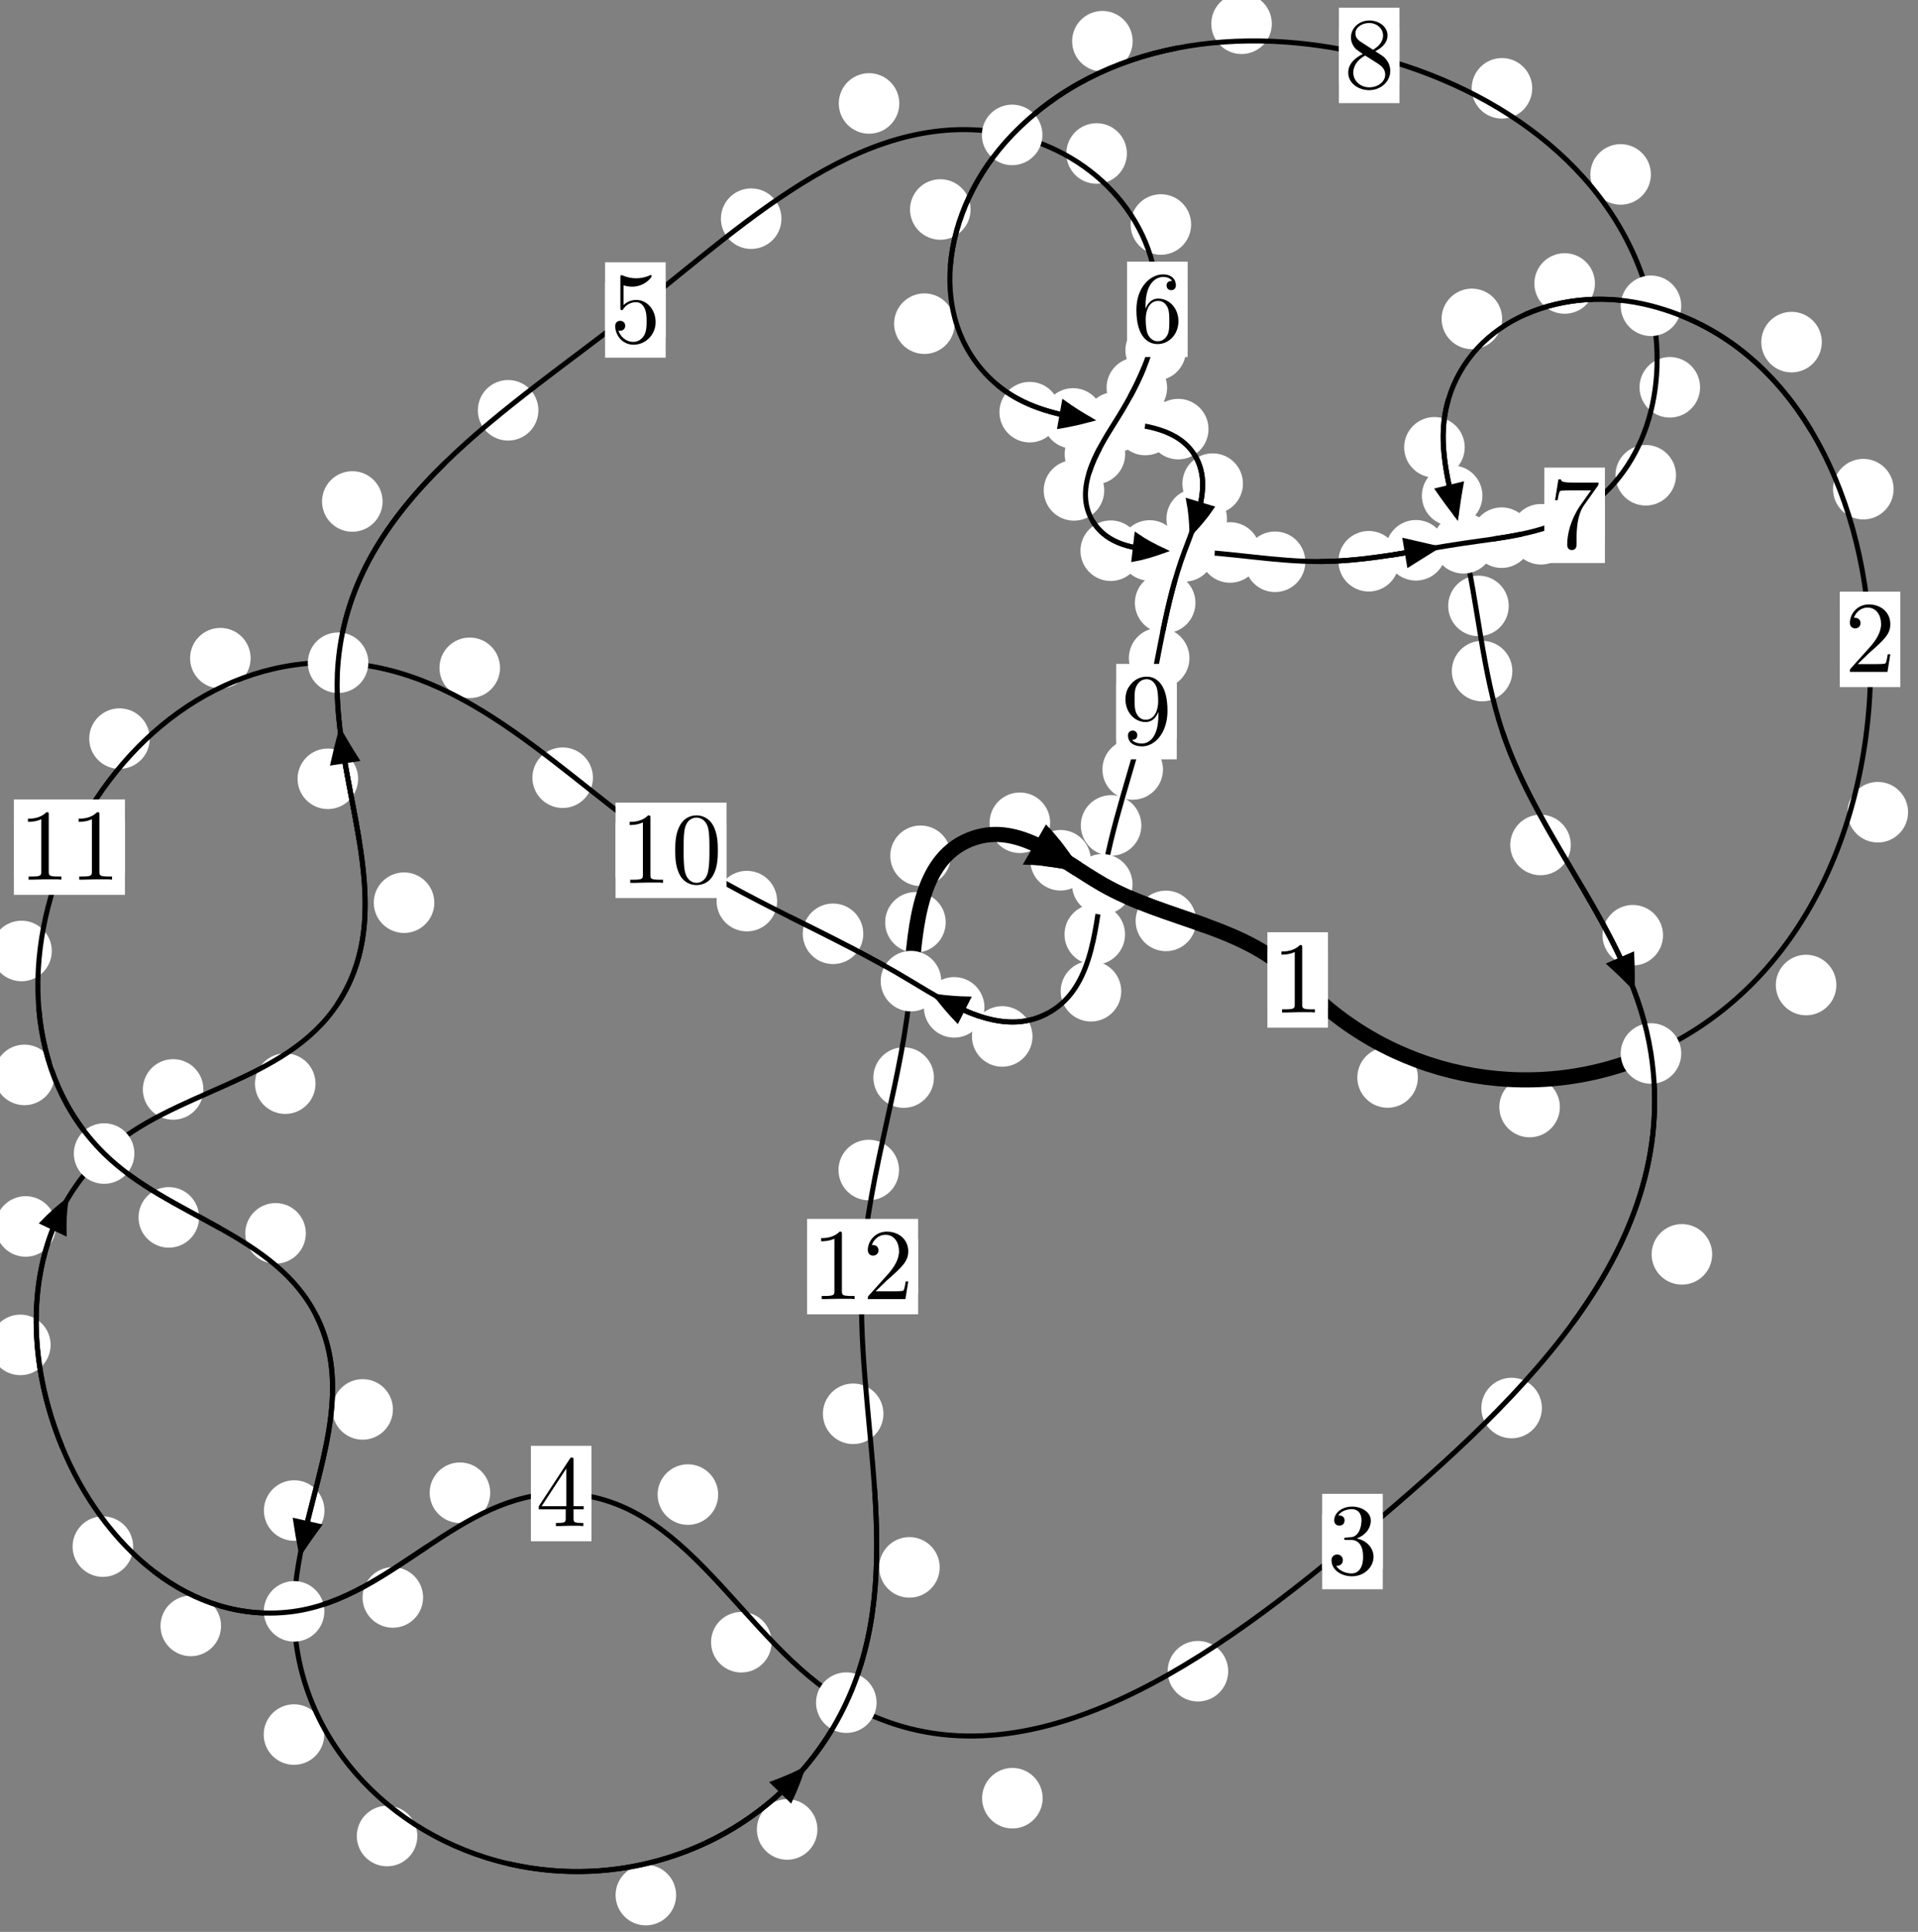 <?xml version="1.0"?>
<!-- Created by MetaPost 1.999 on 2021.07.05:2353 -->
<svg version="1.1" xmlns="http://www.w3.org/2000/svg" xmlns:xlink="http://www.w3.org/1999/xlink" width="189.364" height="190.715" viewBox="0 0 189.364 190.715">
<rect x="0" y="0" width="189.364" height="190.715" fill="#808080" stroke="none"/>
<!-- Original BoundingBox: -163.980530 -86.072601 25.383850 104.642731 -->
  <defs>
    <g transform="scale(0.01,0.01)" id="GLYPHcmr10_48">
      <path style="fill-rule: evenodd;" d="M460 -320C460 -400,455 -480,420 -554C374 -650,292 -666,250 -666C190 -666,117 -640,76 -547C44 -478,39 -400,39 -320C39 -245,43 -155,84 -79C127 2,200 22,249 22C303 22,379 1,423 -94C455 -163,460 -241,460 -320M249 -0C210 -0,151 -25,133 -121C122 -181,122 -273,122 -332C122 -396,122 -462,130 -516C149 -635,224 -644,249 -644C282 -644,348 -626,367 -527C377 -471,377 -395,377 -332C377 -257,377 -189,366 -125C351 -30,294 -0,249 -0"></path>
    </g>
    <g transform="scale(0.01,0.01)" id="GLYPHcmr10_49">
      <path style="fill-rule: evenodd;" d="M294 -640C294 -664,294 -666,271 -666C209 -602,121 -602,89 -602L89 -571C109 -571,168 -571,220 -597L220 -79C220 -43,217 -31,127 -31L95 -31L95 -0L257 -0L130 -3L217 -3L257 -3L297 -3L384 -3L419 -0L419 -31L387 -31C297 -31,294 -42,294 -79"></path>
    </g>
    <g transform="scale(0.01,0.01)" id="GLYPHcmr10_50">
      <path style="fill-rule: evenodd;" d="M127 -77L233 -180C389 -318,449 -372,449 -472C449 -586,359 -666,237 -666C124 -666,50 -574,50 -485C50 -429,100 -429,103 -429C120 -429,155 -441,155 -482C155 -508,137 -534,102 -534C94 -534,92 -534,89 -533C112 -598,166 -635,224 -635C315 -635,358 -554,358 -472C358 -392,308 -313,253 -251L61 -37C50 -26,50 -24,50 -0L421 -0L449 -174L424 -174C419 -144,412 -100,402 -85C395 -77,329 -77,307 -77"></path>
    </g>
    <g transform="scale(0.01,0.01)" id="GLYPHcmr10_51">
      <path style="fill-rule: evenodd;" d="M290 -352C372 -379,430 -449,430 -528C430 -610,342 -666,246 -666C145 -666,69 -606,69 -530C69 -497,91 -478,120 -478C151 -478,171 -500,171 -529C171 -579,124 -579,109 -579C140 -628,206 -641,242 -641C283 -641,338 -619,338 -529C338 -517,336 -459,310 -415C280 -367,246 -364,221 -363C213 -362,189 -360,182 -360C174 -359,167 -358,167 -348C167 -337,174 -337,191 -337L235 -337C317 -337,354 -269,354 -171C354 -35,285 -6,241 -6C198 -6,123 -23,88 -82C123 -77,154 -99,154 -137C154 -173,127 -193,98 -193C74 -193,42 -179,42 -135C42 -44,135 22,244 22C366 22,457 -69,457 -171C457 -253,394 -331,290 -352"></path>
    </g>
    <g transform="scale(0.01,0.01)" id="GLYPHcmr10_52">
      <path style="fill-rule: evenodd;" d="M294 -165L294 -78C294 -42,292 -31,218 -31L197 -31L197 -0L332 -0L238 -3L290 -3L332 -3L374 -3L427 -3L468 -0L468 -31L447 -31C373 -31,371 -42,371 -78L371 -165L471 -165L471 -196L371 -196L371 -651C371 -671,371 -677,355 -677C346 -677,343 -677,335 -665L28 -196L28 -165M300 -196L56 -196L300 -569"></path>
    </g>
    <g transform="scale(0.01,0.01)" id="GLYPHcmr10_53">
      <path style="fill-rule: evenodd;" d="M449 -201C449 -320,367 -420,259 -420C211 -420,168 -404,132 -369L132 -564C152 -558,185 -551,217 -551C340 -551,410 -642,410 -655C410 -661,407 -666,400 -666C399 -666,397 -666,392 -663C372 -654,323 -634,256 -634C216 -634,170 -641,123 -662C115 -665,113 -665,111 -665C101 -665,101 -657,101 -641L101 -345C101 -327,101 -319,115 -319C122 -319,124 -322,128 -328C139 -344,176 -398,257 -398C309 -398,334 -352,342 -334C358 -297,360 -258,360 -208C360 -173,360 -113,336 -71C312 -32,275 -6,229 -6C156 -6,99 -59,82 -118C85 -117,88 -116,99 -116C132 -116,149 -141,149 -165C149 -189,132 -214,99 -214C85 -214,50 -207,50 -161C50 -75,119 22,231 22C347 22,449 -74,449 -201"></path>
    </g>
    <g transform="scale(0.01,0.01)" id="GLYPHcmr10_54">
      <path style="fill-rule: evenodd;" d="M132 -328L132 -352C132 -605,256 -641,307 -641C331 -641,373 -635,395 -601C380 -601,340 -601,340 -556C340 -525,364 -510,386 -510C402 -510,432 -519,432 -558C432 -618,388 -666,305 -666C177 -666,42 -537,42 -316C42 -49,158 22,251 22C362 22,457 -72,457 -204C457 -331,368 -427,257 -427C189 -427,152 -376,132 -328M251 -6C188 -6,158 -66,152 -81C134 -128,134 -208,134 -226C134 -304,166 -404,256 -404C272 -404,318 -404,349 -342C367 -305,367 -254,367 -205C367 -157,367 -107,350 -71C320 -11,274 -6,251 -6"></path>
    </g>
    <g transform="scale(0.01,0.01)" id="GLYPHcmr10_55">
      <path style="fill-rule: evenodd;" d="M476 -609C485 -621,485 -623,485 -644L242 -644C120 -644,118 -657,114 -676L89 -676L56 -470L81 -470C84 -486,93 -549,106 -561C113 -567,191 -567,204 -567L411 -567C400 -551,321 -442,299 -409C209 -274,176 -135,176 -33C176 -23,176 22,222 22C268 22,268 -23,268 -33L268 -84C268 -139,271 -194,279 -248C283 -271,297 -357,341 -419"></path>
    </g>
    <g transform="scale(0.01,0.01)" id="GLYPHcmr10_56">
      <path style="fill-rule: evenodd;" d="M163 -457C117 -487,113 -521,113 -538C113 -599,178 -641,249 -641C322 -641,386 -589,386 -517C386 -460,347 -412,287 -377M309 -362C381 -399,430 -451,430 -517C430 -609,341 -666,250 -666C150 -666,69 -592,69 -499C69 -481,71 -436,113 -389C124 -377,161 -352,186 -335C128 -306,42 -250,42 -151C42 -45,144 22,249 22C362 22,457 -61,457 -168C457 -204,446 -249,408 -291C389 -312,373 -322,309 -362M209 -320L332 -242C360 -223,407 -193,407 -132C407 -58,332 -6,250 -6C164 -6,92 -68,92 -151C92 -209,124 -273,209 -320"></path>
    </g>
    <g transform="scale(0.01,0.01)" id="GLYPHcmr10_57">
      <path style="fill-rule: evenodd;" d="M367 -318L367 -286C367 -52,263 -6,205 -6C188 -6,134 -8,107 -42C151 -42,159 -71,159 -88C159 -119,135 -134,113 -134C97 -134,67 -125,67 -86C67 -19,121 22,206 22C335 22,457 -114,457 -329C457 -598,342 -666,253 -666C198 -666,149 -648,106 -603C65 -558,42 -516,42 -441C42 -316,130 -218,242 -218C303 -218,344 -260,367 -318M243 -241C227 -241,181 -241,150 -304C132 -341,132 -391,132 -440C132 -494,132 -541,153 -578C180 -628,218 -641,253 -641C299 -641,332 -607,349 -562C361 -530,365 -467,365 -421C365 -338,331 -241,243 -241"></path>
    </g>
  </defs>
  <path d="M139.986 106.37C139.986 105.577,139.672 104.817,139.111 104.257C138.551 103.696,137.79 103.381,136.998 103.381C136.205 103.381,135.445 103.696,134.884 104.257C134.324 104.817,134.009 105.577,134.009 106.37C134.009 107.163,134.324 107.923,134.884 108.483C135.445 109.044,136.205 109.359,136.998 109.359C137.79 109.359,138.551 109.044,139.111 108.483C139.672 107.923,139.986 107.163,139.986 106.37Z" style="fill: rgb(100%,100%,100%);stroke: none;"></path>
  <path d="M131.107 96.741C131.107 95.949,130.792 95.189,130.232 94.628C129.671 94.068,128.911 93.753,128.118 93.753C127.326 93.753,126.566 94.068,126.005 94.628C125.445 95.189,125.13 95.949,125.13 96.741C125.13 97.534,125.445 98.294,126.005 98.855C126.566 99.415,127.326 99.73,128.118 99.73C128.911 99.73,129.671 99.415,130.232 98.855C130.792 98.294,131.107 97.534,131.107 96.741Z" style="fill: rgb(100%,100%,100%);stroke: none;"></path>
  <path d="M181.303 97.243C181.303 96.45,180.988 95.69,180.428 95.13C179.867 94.569,179.107 94.254,178.315 94.254C177.522 94.254,176.762 94.569,176.201 95.13C175.641 95.69,175.326 96.45,175.326 97.243C175.326 98.036,175.641 98.796,176.201 99.356C176.762 99.917,177.522 100.232,178.315 100.232C179.107 100.232,179.867 99.917,180.428 99.356C180.988 98.796,181.303 98.036,181.303 97.243Z" style="fill: rgb(100%,100%,100%);stroke: none;"></path>
  <path d="M154.006 109.287C154.006 108.495,153.691 107.734,153.13 107.174C152.57 106.613,151.809 106.299,151.017 106.299C150.224 106.299,149.464 106.613,148.903 107.174C148.343 107.734,148.028 108.495,148.028 109.287C148.028 110.08,148.343 110.84,148.903 111.401C149.464 111.961,150.224 112.276,151.017 112.276C151.809 112.276,152.57 111.961,153.13 111.401C153.691 110.84,154.006 110.08,154.006 109.287Z" style="fill: rgb(100%,100%,100%);stroke: none;"></path>
  <path d="M186.955 48.29C186.955 47.498,186.64 46.737,186.079 46.177C185.519 45.617,184.759 45.302,183.966 45.302C183.173 45.302,182.413 45.617,181.853 46.177C181.292 46.737,180.977 47.498,180.977 48.29C180.977 49.083,181.292 49.843,181.853 50.404C182.413 50.964,183.173 51.279,183.966 51.279C184.759 51.279,185.519 50.964,186.079 50.404C186.64 49.843,186.955 49.083,186.955 48.29Z" style="fill: rgb(100%,100%,100%);stroke: none;"></path>
  <path d="M188.384 80.182C188.384 79.389,188.069 78.629,187.508 78.069C186.948 77.508,186.188 77.193,185.395 77.193C184.602 77.193,183.842 77.508,183.282 78.069C182.721 78.629,182.406 79.389,182.406 80.182C182.406 80.975,182.721 81.735,183.282 82.295C183.842 82.856,184.602 83.171,185.395 83.171C186.188 83.171,186.948 82.856,187.508 82.295C188.069 81.735,188.384 80.975,188.384 80.182Z" style="fill: rgb(100%,100%,100%);stroke: none;"></path>
  <path d="M157.467 27.985C157.467 27.193,157.152 26.432,156.591 25.872C156.031 25.311,155.271 24.997,154.478 24.997C153.685 24.997,152.925 25.311,152.365 25.872C151.804 26.432,151.489 27.193,151.489 27.985C151.489 28.778,151.804 29.538,152.365 30.099C152.925 30.659,153.685 30.974,154.478 30.974C155.271 30.974,156.031 30.659,156.591 30.099C157.152 29.538,157.467 28.778,157.467 27.985Z" style="fill: rgb(100%,100%,100%);stroke: none;"></path>
  <path d="M179.868 33.774C179.868 32.981,179.554 32.221,178.993 31.661C178.433 31.1,177.672 30.785,176.88 30.785C176.087 30.785,175.327 31.1,174.766 31.661C174.206 32.221,173.891 32.981,173.891 33.774C173.891 34.567,174.206 35.327,174.766 35.887C175.327 36.448,176.087 36.763,176.88 36.763C177.672 36.763,178.433 36.448,178.993 35.887C179.554 35.327,179.868 34.567,179.868 33.774Z" style="fill: rgb(100%,100%,100%);stroke: none;"></path>
  <path d="M144.611 44.159C144.611 43.366,144.296 42.606,143.735 42.046C143.175 41.485,142.415 41.17,141.622 41.17C140.829 41.17,140.069 41.485,139.509 42.046C138.948 42.606,138.633 43.366,138.633 44.159C138.633 44.952,138.948 45.712,139.509 46.272C140.069 46.833,140.829 47.148,141.622 47.148C142.415 47.148,143.175 46.833,143.735 46.272C144.296 45.712,144.611 44.952,144.611 44.159Z" style="fill: rgb(100%,100%,100%);stroke: none;"></path>
  <path d="M148.306 31.48C148.306 30.688,147.991 29.928,147.431 29.367C146.87 28.807,146.11 28.492,145.318 28.492C144.525 28.492,143.765 28.807,143.204 29.367C142.644 29.928,142.329 30.688,142.329 31.48C142.329 32.273,142.644 33.033,143.204 33.594C143.765 34.154,144.525 34.469,145.318 34.469C146.11 34.469,146.87 34.154,147.431 33.594C147.991 33.033,148.306 32.273,148.306 31.48Z" style="fill: rgb(100%,100%,100%);stroke: none;"></path>
  <path d="M148.958 59.816C148.958 59.024,148.643 58.264,148.082 57.703C147.522 57.143,146.762 56.828,145.969 56.828C145.176 56.828,144.416 57.143,143.856 57.703C143.295 58.264,142.98 59.024,142.98 59.816C142.98 60.609,143.295 61.369,143.856 61.93C144.416 62.49,145.176 62.805,145.969 62.805C146.762 62.805,147.522 62.49,148.082 61.93C148.643 61.369,148.958 60.609,148.958 59.816Z" style="fill: rgb(100%,100%,100%);stroke: none;"></path>
  <path d="M146.36 48.938C146.36 48.146,146.045 47.386,145.484 46.825C144.924 46.265,144.164 45.95,143.371 45.95C142.578 45.95,141.818 46.265,141.258 46.825C140.697 47.386,140.382 48.146,140.382 48.938C140.382 49.731,140.697 50.491,141.258 51.052C141.818 51.612,142.578 51.927,143.371 51.927C144.164 51.927,144.924 51.612,145.484 51.052C146.045 50.491,146.36 49.731,146.36 48.938Z" style="fill: rgb(100%,100%,100%);stroke: none;"></path>
  <path d="M155.084 83.414C155.084 82.621,154.77 81.861,154.209 81.301C153.649 80.74,152.888 80.425,152.096 80.425C151.303 80.425,150.543 80.74,149.982 81.301C149.422 81.861,149.107 82.621,149.107 83.414C149.107 84.207,149.422 84.967,149.982 85.527C150.543 86.088,151.303 86.403,152.096 86.403C152.888 86.403,153.649 86.088,154.209 85.527C154.77 84.967,155.084 84.207,155.084 83.414Z" style="fill: rgb(100%,100%,100%);stroke: none;"></path>
  <path d="M149.315 66.25C149.315 65.458,149 64.698,148.439 64.137C147.879 63.577,147.118 63.262,146.326 63.262C145.533 63.262,144.773 63.577,144.212 64.137C143.652 64.698,143.337 65.458,143.337 66.25C143.337 67.043,143.652 67.803,144.212 68.364C144.773 68.924,145.533 69.239,146.326 69.239C147.118 69.239,147.879 68.924,148.439 68.364C149 67.803,149.315 67.043,149.315 66.25Z" style="fill: rgb(100%,100%,100%);stroke: none;"></path>
  <path d="M169.043 123.83C169.043 123.038,168.728 122.277,168.168 121.717C167.607 121.156,166.847 120.842,166.054 120.842C165.262 120.842,164.501 121.156,163.941 121.717C163.38 122.277,163.065 123.038,163.065 123.83C163.065 124.623,163.38 125.383,163.941 125.944C164.501 126.504,165.262 126.819,166.054 126.819C166.847 126.819,167.607 126.504,168.168 125.944C168.728 125.383,169.043 124.623,169.043 123.83Z" style="fill: rgb(100%,100%,100%);stroke: none;"></path>
  <path d="M164.191 92.327C164.191 91.535,163.876 90.774,163.315 90.214C162.755 89.654,161.995 89.339,161.202 89.339C160.409 89.339,159.649 89.654,159.089 90.214C158.528 90.774,158.213 91.535,158.213 92.327C158.213 93.12,158.528 93.88,159.089 94.441C159.649 95.001,160.409 95.316,161.202 95.316C161.995 95.316,162.755 95.001,163.315 94.441C163.876 93.88,164.191 93.12,164.191 92.327Z" style="fill: rgb(100%,100%,100%);stroke: none;"></path>
  <path d="M121.26 164.984C121.26 164.192,120.945 163.432,120.385 162.871C119.824 162.311,119.064 161.996,118.271 161.996C117.479 161.996,116.718 162.311,116.158 162.871C115.598 163.432,115.283 164.192,115.283 164.984C115.283 165.777,115.598 166.537,116.158 167.098C116.718 167.658,117.479 167.973,118.271 167.973C119.064 167.973,119.824 167.658,120.385 167.098C120.945 166.537,121.26 165.777,121.26 164.984Z" style="fill: rgb(100%,100%,100%);stroke: none;"></path>
  <path d="M152.23 139.001C152.23 138.208,151.915 137.448,151.355 136.887C150.794 136.327,150.034 136.012,149.242 136.012C148.449 136.012,147.689 136.327,147.128 136.887C146.568 137.448,146.253 138.208,146.253 139.001C146.253 139.793,146.568 140.554,147.128 141.114C147.689 141.675,148.449 141.989,149.242 141.989C150.034 141.989,150.794 141.675,151.355 141.114C151.915 140.554,152.23 139.793,152.23 139.001Z" style="fill: rgb(100%,100%,100%);stroke: none;"></path>
  <path d="M76.18 162.121C76.18 161.328,75.865 160.568,75.304 160.007C74.744 159.447,73.984 159.132,73.191 159.132C72.398 159.132,71.638 159.447,71.078 160.007C70.517 160.568,70.202 161.328,70.202 162.121C70.202 162.913,70.517 163.674,71.078 164.234C71.638 164.795,72.398 165.11,73.191 165.11C73.984 165.11,74.744 164.795,75.304 164.234C75.865 163.674,76.18 162.913,76.18 162.121Z" style="fill: rgb(100%,100%,100%);stroke: none;"></path>
  <path d="M102.941 177.519C102.941 176.726,102.626 175.966,102.065 175.405C101.505 174.845,100.745 174.53,99.952 174.53C99.159 174.53,98.399 174.845,97.839 175.405C97.278 175.966,96.963 176.726,96.963 177.519C96.963 178.311,97.278 179.072,97.839 179.632C98.399 180.193,99.159 180.508,99.952 180.508C100.745 180.508,101.505 180.193,102.065 179.632C102.626 179.072,102.941 178.311,102.941 177.519Z" style="fill: rgb(100%,100%,100%);stroke: none;"></path>
  <path d="M48.399 147.363C48.399 146.57,48.084 145.81,47.523 145.249C46.963 144.689,46.203 144.374,45.41 144.374C44.617 144.374,43.857 144.689,43.297 145.249C42.736 145.81,42.421 146.57,42.421 147.363C42.421 148.155,42.736 148.916,43.297 149.476C43.857 150.036,44.617 150.351,45.41 150.351C46.203 150.351,46.963 150.036,47.523 149.476C48.084 148.916,48.399 148.155,48.399 147.363Z" style="fill: rgb(100%,100%,100%);stroke: none;"></path>
  <path d="M70.904 147.546C70.904 146.753,70.589 145.993,70.029 145.433C69.469 144.872,68.708 144.557,67.916 144.557C67.123 144.557,66.363 144.872,65.802 145.433C65.242 145.993,64.927 146.753,64.927 147.546C64.927 148.339,65.242 149.099,65.802 149.659C66.363 150.22,67.123 150.535,67.916 150.535C68.708 150.535,69.469 150.22,70.029 149.659C70.589 149.099,70.904 148.339,70.904 147.546Z" style="fill: rgb(100%,100%,100%);stroke: none;"></path>
  <path d="M21.823 160.512C21.823 159.719,21.508 158.959,20.948 158.399C20.388 157.838,19.627 157.523,18.835 157.523C18.042 157.523,17.282 157.838,16.721 158.399C16.161 158.959,15.846 159.719,15.846 160.512C15.846 161.305,16.161 162.065,16.721 162.625C17.282 163.186,18.042 163.501,18.835 163.501C19.627 163.501,20.388 163.186,20.948 162.625C21.508 162.065,21.823 161.305,21.823 160.512Z" style="fill: rgb(100%,100%,100%);stroke: none;"></path>
  <path d="M41.772 157.702C41.772 156.909,41.457 156.149,40.897 155.588C40.336 155.028,39.576 154.713,38.783 154.713C37.991 154.713,37.23 155.028,36.67 155.588C36.11 156.149,35.795 156.909,35.795 157.702C35.795 158.494,36.11 159.255,36.67 159.815C37.23 160.375,37.991 160.69,38.783 160.69C39.576 160.69,40.336 160.375,40.897 159.815C41.457 159.255,41.772 158.494,41.772 157.702Z" style="fill: rgb(100%,100%,100%);stroke: none;"></path>
  <path d="M4.997 132.769C4.997 131.976,4.682 131.216,4.122 130.656C3.561 130.095,2.801 129.78,2.008 129.78C1.216 129.78,0.455 130.095,-0.105 130.656C-0.666 131.216,-0.981 131.976,-0.981 132.769C-0.981 133.562,-0.666 134.322,-0.105 134.882C0.455 135.443,1.216 135.758,2.008 135.758C2.801 135.758,3.561 135.443,4.122 134.882C4.682 134.322,4.997 133.562,4.997 132.769Z" style="fill: rgb(100%,100%,100%);stroke: none;"></path>
  <path d="M13.146 152.682C13.146 151.889,12.831 151.129,12.27 150.569C11.71 150.008,10.95 149.693,10.157 149.693C9.364 149.693,8.604 150.008,8.044 150.569C7.483 151.129,7.168 151.889,7.168 152.682C7.168 153.475,7.483 154.235,8.044 154.795C8.604 155.356,9.364 155.671,10.157 155.671C10.95 155.671,11.71 155.356,12.27 154.795C12.831 154.235,13.146 153.475,13.146 152.682Z" style="fill: rgb(100%,100%,100%);stroke: none;"></path>
  <path d="M20.082 107.55C20.082 106.757,19.767 105.997,19.206 105.437C18.646 104.876,17.886 104.561,17.093 104.561C16.3 104.561,15.54 104.876,14.98 105.437C14.419 105.997,14.104 106.757,14.104 107.55C14.104 108.343,14.419 109.103,14.98 109.663C15.54 110.224,16.3 110.539,17.093 110.539C17.886 110.539,18.646 110.224,19.206 109.663C19.767 109.103,20.082 108.343,20.082 107.55Z" style="fill: rgb(100%,100%,100%);stroke: none;"></path>
  <path d="M5.519 121.076C5.519 120.283,5.204 119.523,4.643 118.962C4.083 118.402,3.323 118.087,2.53 118.087C1.737 118.087,0.977 118.402,0.417 118.962C-0.144 119.523,-0.459 120.283,-0.459 121.076C-0.459 121.868,-0.144 122.628,0.417 123.189C0.977 123.749,1.737 124.064,2.53 124.064C3.323 124.064,4.083 123.749,4.643 123.189C5.204 122.628,5.519 121.868,5.519 121.076Z" style="fill: rgb(100%,100%,100%);stroke: none;"></path>
  <path d="M42.88 89.114C42.88 88.321,42.565 87.561,42.005 87.001C41.444 86.44,40.684 86.125,39.891 86.125C39.099 86.125,38.339 86.44,37.778 87.001C37.218 87.561,36.903 88.321,36.903 89.114C36.903 89.907,37.218 90.667,37.778 91.227C38.339 91.788,39.099 92.103,39.891 92.103C40.684 92.103,41.444 91.788,42.005 91.227C42.565 90.667,42.88 89.907,42.88 89.114Z" style="fill: rgb(100%,100%,100%);stroke: none;"></path>
  <path d="M31.151 106.98C31.151 106.187,30.836 105.427,30.276 104.866C29.715 104.306,28.955 103.991,28.163 103.991C27.37 103.991,26.61 104.306,26.049 104.866C25.489 105.427,25.174 106.187,25.174 106.98C25.174 107.772,25.489 108.532,26.049 109.093C26.61 109.653,27.37 109.968,28.163 109.968C28.955 109.968,29.715 109.653,30.276 109.093C30.836 108.532,31.151 107.772,31.151 106.98Z" style="fill: rgb(100%,100%,100%);stroke: none;"></path>
  <path d="M37.772 49.507C37.772 48.714,37.458 47.954,36.897 47.393C36.337 46.833,35.576 46.518,34.784 46.518C33.991 46.518,33.231 46.833,32.67 47.393C32.11 47.954,31.795 48.714,31.795 49.507C31.795 50.299,32.11 51.059,32.67 51.62C33.231 52.18,33.991 52.495,34.784 52.495C35.576 52.495,36.337 52.18,36.897 51.62C37.458 51.059,37.772 50.299,37.772 49.507Z" style="fill: rgb(100%,100%,100%);stroke: none;"></path>
  <path d="M35.356 76.884C35.356 76.091,35.041 75.331,34.48 74.77C33.92 74.21,33.16 73.895,32.367 73.895C31.574 73.895,30.814 74.21,30.254 74.77C29.693 75.331,29.378 76.091,29.378 76.884C29.378 77.676,29.693 78.436,30.254 78.997C30.814 79.557,31.574 79.872,32.367 79.872C33.16 79.872,33.92 79.557,34.48 78.997C35.041 78.436,35.356 77.676,35.356 76.884Z" style="fill: rgb(100%,100%,100%);stroke: none;"></path>
  <path d="M77.153 21.587C77.153 20.795,76.838 20.035,76.277 19.474C75.717 18.914,74.957 18.599,74.164 18.599C73.371 18.599,72.611 18.914,72.051 19.474C71.49 20.035,71.175 20.795,71.175 21.587C71.175 22.38,71.49 23.14,72.051 23.701C72.611 24.261,73.371 24.576,74.164 24.576C74.957 24.576,75.717 24.261,76.277 23.701C76.838 23.14,77.153 22.38,77.153 21.587Z" style="fill: rgb(100%,100%,100%);stroke: none;"></path>
  <path d="M53.155 40.505C53.155 39.713,52.84 38.953,52.28 38.392C51.719 37.832,50.959 37.517,50.166 37.517C49.374 37.517,48.614 37.832,48.053 38.392C47.493 38.953,47.178 39.713,47.178 40.505C47.178 41.298,47.493 42.058,48.053 42.619C48.614 43.179,49.374 43.494,50.166 43.494C50.959 43.494,51.719 43.179,52.28 42.619C52.84 42.058,53.155 41.298,53.155 40.505Z" style="fill: rgb(100%,100%,100%);stroke: none;"></path>
  <path d="M111.256 15.152C111.256 14.359,110.941 13.599,110.38 13.038C109.82 12.478,109.06 12.163,108.267 12.163C107.474 12.163,106.714 12.478,106.154 13.038C105.593 13.599,105.278 14.359,105.278 15.152C105.278 15.944,105.593 16.705,106.154 17.265C106.714 17.826,107.474 18.14,108.267 18.14C109.06 18.14,109.82 17.826,110.38 17.265C110.941 16.705,111.256 15.944,111.256 15.152Z" style="fill: rgb(100%,100%,100%);stroke: none;"></path>
  <path d="M88.789 10.212C88.789 9.419,88.474 8.659,87.914 8.099C87.353 7.538,86.593 7.223,85.801 7.223C85.008 7.223,84.248 7.538,83.687 8.099C83.127 8.659,82.812 9.419,82.812 10.212C82.812 11.005,83.127 11.765,83.687 12.325C84.248 12.886,85.008 13.201,85.801 13.201C86.593 13.201,87.353 12.886,87.914 12.325C88.474 11.765,88.789 11.005,88.789 10.212Z" style="fill: rgb(100%,100%,100%);stroke: none;"></path>
  <path d="M117.089 34.577C117.089 33.784,116.774 33.024,116.214 32.464C115.654 31.903,114.893 31.588,114.101 31.588C113.308 31.588,112.548 31.903,111.987 32.464C111.427 33.024,111.112 33.784,111.112 34.577C111.112 35.37,111.427 36.13,111.987 36.69C112.548 37.251,113.308 37.566,114.101 37.566C114.893 37.566,115.654 37.251,116.214 36.69C116.774 36.13,117.089 35.37,117.089 34.577Z" style="fill: rgb(100%,100%,100%);stroke: none;"></path>
  <path d="M117.601 22.162C117.601 21.37,117.286 20.61,116.725 20.049C116.165 19.489,115.405 19.174,114.612 19.174C113.819 19.174,113.059 19.489,112.499 20.049C111.938 20.61,111.623 21.37,111.623 22.162C111.623 22.955,111.938 23.715,112.499 24.276C113.059 24.836,113.819 25.151,114.612 25.151C115.405 25.151,116.165 24.836,116.725 24.276C117.286 23.715,117.601 22.955,117.601 22.162Z" style="fill: rgb(100%,100%,100%);stroke: none;"></path>
  <path d="M111.088 44.824C111.088 44.031,110.773 43.271,110.213 42.711C109.652 42.15,108.892 41.835,108.1 41.835C107.307 41.835,106.547 42.15,105.986 42.711C105.426 43.271,105.111 44.031,105.111 44.824C105.111 45.617,105.426 46.377,105.986 46.937C106.547 47.498,107.307 47.813,108.1 47.813C108.892 47.813,109.652 47.498,110.213 46.937C110.773 46.377,111.088 45.617,111.088 44.824Z" style="fill: rgb(100%,100%,100%);stroke: none;"></path>
  <path d="M115.23 38.272C115.23 37.479,114.915 36.719,114.355 36.158C113.795 35.598,113.034 35.283,112.242 35.283C111.449 35.283,110.689 35.598,110.128 36.158C109.568 36.719,109.253 37.479,109.253 38.272C109.253 39.064,109.568 39.825,110.128 40.385C110.689 40.945,111.449 41.26,112.242 41.26C113.034 41.26,113.795 40.945,114.355 40.385C114.915 39.825,115.23 39.064,115.23 38.272Z" style="fill: rgb(100%,100%,100%);stroke: none;"></path>
  <path d="M112.649 54.366C112.649 53.573,112.334 52.813,111.774 52.253C111.213 51.692,110.453 51.377,109.661 51.377C108.868 51.377,108.108 51.692,107.547 52.253C106.987 52.813,106.672 53.573,106.672 54.366C106.672 55.159,106.987 55.919,107.547 56.479C108.108 57.04,108.868 57.355,109.661 57.355C110.453 57.355,111.213 57.04,111.774 56.479C112.334 55.919,112.649 55.159,112.649 54.366Z" style="fill: rgb(100%,100%,100%);stroke: none;"></path>
  <path d="M109.022 48.411C109.022 47.619,108.707 46.858,108.147 46.298C107.586 45.737,106.826 45.423,106.033 45.423C105.241 45.423,104.48 45.737,103.92 46.298C103.36 46.858,103.045 47.619,103.045 48.411C103.045 49.204,103.36 49.964,103.92 50.525C104.48 51.085,105.241 51.4,106.033 51.4C106.826 51.4,107.586 51.085,108.147 50.525C108.707 49.964,109.022 49.204,109.022 48.411Z" style="fill: rgb(100%,100%,100%);stroke: none;"></path>
  <path d="M124.429 54.539C124.429 53.747,124.115 52.986,123.554 52.426C122.994 51.866,122.233 51.551,121.441 51.551C120.648 51.551,119.888 51.866,119.327 52.426C118.767 52.986,118.452 53.747,118.452 54.539C118.452 55.332,118.767 56.092,119.327 56.653C119.888 57.213,120.648 57.528,121.441 57.528C122.233 57.528,122.994 57.213,123.554 56.653C124.115 56.092,124.429 55.332,124.429 54.539Z" style="fill: rgb(100%,100%,100%);stroke: none;"></path>
  <path d="M116.493 54.343C116.493 53.55,116.179 52.79,115.618 52.23C115.058 51.669,114.297 51.354,113.505 51.354C112.712 51.354,111.952 51.669,111.391 52.23C110.831 52.79,110.516 53.55,110.516 54.343C110.516 55.136,110.831 55.896,111.391 56.456C111.952 57.017,112.712 57.332,113.505 57.332C114.297 57.332,115.058 57.017,115.618 56.456C116.179 55.896,116.493 55.136,116.493 54.343Z" style="fill: rgb(100%,100%,100%);stroke: none;"></path>
  <path d="M138.122 55.407C138.122 54.614,137.807 53.854,137.247 53.293C136.686 52.733,135.926 52.418,135.134 52.418C134.341 52.418,133.581 52.733,133.02 53.293C132.46 53.854,132.145 54.614,132.145 55.407C132.145 56.199,132.46 56.959,133.02 57.52C133.581 58.08,134.341 58.395,135.134 58.395C135.926 58.395,136.686 58.08,137.247 57.52C137.807 56.959,138.122 56.199,138.122 55.407Z" style="fill: rgb(100%,100%,100%);stroke: none;"></path>
  <path d="M128.874 55.46C128.874 54.668,128.559 53.908,127.998 53.347C127.438 52.787,126.678 52.472,125.885 52.472C125.092 52.472,124.332 52.787,123.772 53.347C123.211 53.908,122.896 54.668,122.896 55.46C122.896 56.253,123.211 57.013,123.772 57.574C124.332 58.134,125.092 58.449,125.885 58.449C126.678 58.449,127.438 58.134,127.998 57.574C128.559 57.013,128.874 56.253,128.874 55.46Z" style="fill: rgb(100%,100%,100%);stroke: none;"></path>
  <path d="M151.244 53.078C151.244 52.286,150.929 51.525,150.368 50.965C149.808 50.404,149.048 50.09,148.255 50.09C147.462 50.09,146.702 50.404,146.142 50.965C145.581 51.525,145.266 52.286,145.266 53.078C145.266 53.871,145.581 54.631,146.142 55.192C146.702 55.752,147.462 56.067,148.255 56.067C149.048 56.067,149.808 55.752,150.368 55.192C150.929 54.631,151.244 53.871,151.244 53.078Z" style="fill: rgb(100%,100%,100%);stroke: none;"></path>
  <path d="M142.783 54.325C142.783 53.532,142.468 52.772,141.907 52.212C141.347 51.651,140.587 51.336,139.794 51.336C139.001 51.336,138.241 51.651,137.681 52.212C137.12 52.772,136.805 53.532,136.805 54.325C136.805 55.118,137.12 55.878,137.681 56.438C138.241 56.999,139.001 57.314,139.794 57.314C140.587 57.314,141.347 56.999,141.907 56.438C142.468 55.878,142.783 55.118,142.783 54.325Z" style="fill: rgb(100%,100%,100%);stroke: none;"></path>
  <path d="M165.473 46.919C165.473 46.126,165.158 45.366,164.598 44.806C164.037 44.245,163.277 43.93,162.484 43.93C161.692 43.93,160.932 44.245,160.371 44.806C159.811 45.366,159.496 46.126,159.496 46.919C159.496 47.712,159.811 48.472,160.371 49.032C160.932 49.593,161.692 49.908,162.484 49.908C163.277 49.908,164.037 49.593,164.598 49.032C165.158 48.472,165.473 47.712,165.473 46.919Z" style="fill: rgb(100%,100%,100%);stroke: none;"></path>
  <path d="M155.126 52.743C155.126 51.95,154.811 51.19,154.251 50.629C153.691 50.069,152.93 49.754,152.138 49.754C151.345 49.754,150.585 50.069,150.024 50.629C149.464 51.19,149.149 51.95,149.149 52.743C149.149 53.535,149.464 54.296,150.024 54.856C150.585 55.417,151.345 55.732,152.138 55.732C152.93 55.732,153.691 55.417,154.251 54.856C154.811 54.296,155.126 53.535,155.126 52.743Z" style="fill: rgb(100%,100%,100%);stroke: none;"></path>
  <path d="M162.993 17.219C162.993 16.426,162.678 15.666,162.117 15.106C161.557 14.545,160.797 14.23,160.004 14.23C159.211 14.23,158.451 14.545,157.891 15.106C157.33 15.666,157.015 16.426,157.015 17.219C157.015 18.012,157.33 18.772,157.891 19.332C158.451 19.893,159.211 20.208,160.004 20.208C160.797 20.208,161.557 19.893,162.117 19.332C162.678 18.772,162.993 18.012,162.993 17.219Z" style="fill: rgb(100%,100%,100%);stroke: none;"></path>
  <path d="M167.848 38.234C167.848 37.441,167.533 36.681,166.972 36.121C166.412 35.56,165.652 35.245,164.859 35.245C164.066 35.245,163.306 35.56,162.746 36.121C162.185 36.681,161.87 37.441,161.87 38.234C161.87 39.027,162.185 39.787,162.746 40.347C163.306 40.908,164.066 41.223,164.859 41.223C165.652 41.223,166.412 40.908,166.972 40.347C167.533 39.787,167.848 39.027,167.848 38.234Z" style="fill: rgb(100%,100%,100%);stroke: none;"></path>
  <path d="M125.567 2.346C125.567 1.553,125.252 0.793,124.692 0.233C124.131 -0.328,123.371 -0.643,122.579 -0.643C121.786 -0.643,121.026 -0.328,120.465 0.233C119.905 0.793,119.59 1.553,119.59 2.346C119.59 3.139,119.905 3.899,120.465 4.459C121.026 5.02,121.786 5.335,122.579 5.335C123.371 5.335,124.131 5.02,124.692 4.459C125.252 3.899,125.567 3.139,125.567 2.346Z" style="fill: rgb(100%,100%,100%);stroke: none;"></path>
  <path d="M151.276 8.72C151.276 7.927,150.961 7.167,150.401 6.606C149.84 6.046,149.08 5.731,148.288 5.731C147.495 5.731,146.735 6.046,146.174 6.606C145.614 7.167,145.299 7.927,145.299 8.72C145.299 9.512,145.614 10.273,146.174 10.833C146.735 11.394,147.495 11.708,148.288 11.708C149.08 11.708,149.84 11.394,150.401 10.833C150.961 10.273,151.276 9.512,151.276 8.72Z" style="fill: rgb(100%,100%,100%);stroke: none;"></path>
  <path d="M95.825 20.681C95.825 19.889,95.51 19.128,94.949 18.568C94.389 18.008,93.628 17.693,92.836 17.693C92.043 17.693,91.283 18.008,90.722 18.568C90.162 19.128,89.847 19.889,89.847 20.681C89.847 21.474,90.162 22.234,90.722 22.795C91.283 23.355,92.043 23.67,92.836 23.67C93.628 23.67,94.389 23.355,94.949 22.795C95.51 22.234,95.825 21.474,95.825 20.681Z" style="fill: rgb(100%,100%,100%);stroke: none;"></path>
  <path d="M111.828 4.07C111.828 3.277,111.513 2.517,110.953 1.956C110.392 1.396,109.632 1.081,108.84 1.081C108.047 1.081,107.287 1.396,106.726 1.956C106.166 2.517,105.851 3.277,105.851 4.07C105.851 4.862,106.166 5.622,106.726 6.183C107.287 6.743,108.047 7.058,108.84 7.058C109.632 7.058,110.392 6.743,110.953 6.183C111.513 5.622,111.828 4.862,111.828 4.07Z" style="fill: rgb(100%,100%,100%);stroke: none;"></path>
  <path d="M104.652 40.688C104.652 39.895,104.337 39.135,103.776 38.575C103.216 38.014,102.456 37.699,101.663 37.699C100.87 37.699,100.11 38.014,99.55 38.575C98.989 39.135,98.674 39.895,98.674 40.688C98.674 41.481,98.989 42.241,99.55 42.801C100.11 43.362,100.87 43.677,101.663 43.677C102.456 43.677,103.216 43.362,103.776 42.801C104.337 42.241,104.652 41.481,104.652 40.688Z" style="fill: rgb(100%,100%,100%);stroke: none;"></path>
  <path d="M94.253 31.953C94.253 31.16,93.938 30.4,93.378 29.84C92.817 29.279,92.057 28.964,91.265 28.964C90.472 28.964,89.712 29.279,89.151 29.84C88.591 30.4,88.276 31.16,88.276 31.953C88.276 32.746,88.591 33.506,89.151 34.066C89.712 34.627,90.472 34.942,91.265 34.942C92.057 34.942,92.817 34.627,93.378 34.066C93.938 33.506,94.253 32.746,94.253 31.953Z" style="fill: rgb(100%,100%,100%);stroke: none;"></path>
  <path d="M116.068 41.957C116.068 41.165,115.753 40.404,115.193 39.844C114.632 39.283,113.872 38.969,113.079 38.969C112.287 38.969,111.526 39.283,110.966 39.844C110.405 40.404,110.09 41.165,110.09 41.957C110.09 42.75,110.405 43.51,110.966 44.071C111.526 44.631,112.287 44.946,113.079 44.946C113.872 44.946,114.632 44.631,115.193 44.071C115.753 43.51,116.068 42.75,116.068 41.957Z" style="fill: rgb(100%,100%,100%);stroke: none;"></path>
  <path d="M108.93 41.308C108.93 40.515,108.615 39.755,108.054 39.195C107.494 38.634,106.734 38.319,105.941 38.319C105.148 38.319,104.388 38.634,103.828 39.195C103.267 39.755,102.952 40.515,102.952 41.308C102.952 42.101,103.267 42.861,103.828 43.421C104.388 43.982,105.148 44.297,105.941 44.297C106.734 44.297,107.494 43.982,108.054 43.421C108.615 42.861,108.93 42.101,108.93 41.308Z" style="fill: rgb(100%,100%,100%);stroke: none;"></path>
  <path d="M122.717 47.744C122.717 46.951,122.402 46.191,121.842 45.631C121.281 45.07,120.521 44.755,119.728 44.755C118.936 44.755,118.176 45.07,117.615 45.631C117.055 46.191,116.74 46.951,116.74 47.744C116.74 48.537,117.055 49.297,117.615 49.857C118.176 50.418,118.936 50.733,119.728 50.733C120.521 50.733,121.281 50.418,121.842 49.857C122.402 49.297,122.717 48.537,122.717 47.744Z" style="fill: rgb(100%,100%,100%);stroke: none;"></path>
  <path d="M119.316 42.363C119.316 41.57,119.001 40.81,118.44 40.249C117.88 39.689,117.12 39.374,116.327 39.374C115.534 39.374,114.774 39.689,114.214 40.249C113.653 40.81,113.338 41.57,113.338 42.363C113.338 43.155,113.653 43.916,114.214 44.476C114.774 45.036,115.534 45.351,116.327 45.351C117.12 45.351,117.88 45.036,118.44 44.476C119.001 43.916,119.316 43.155,119.316 42.363Z" style="fill: rgb(100%,100%,100%);stroke: none;"></path>
  <path d="M118.026 59.516C118.026 58.723,117.711 57.963,117.15 57.402C116.59 56.842,115.83 56.527,115.037 56.527C114.244 56.527,113.484 56.842,112.924 57.402C112.363 57.963,112.048 58.723,112.048 59.516C112.048 60.308,112.363 61.069,112.924 61.629C113.484 62.19,114.244 62.505,115.037 62.505C115.83 62.505,116.59 62.19,117.15 61.629C117.711 61.069,118.026 60.308,118.026 59.516Z" style="fill: rgb(100%,100%,100%);stroke: none;"></path>
  <path d="M121.141 51.219C121.141 50.427,120.826 49.666,120.265 49.106C119.705 48.546,118.945 48.231,118.152 48.231C117.359 48.231,116.599 48.546,116.039 49.106C115.478 49.666,115.163 50.427,115.163 51.219C115.163 52.012,115.478 52.772,116.039 53.333C116.599 53.893,117.359 54.208,118.152 54.208C118.945 54.208,119.705 53.893,120.265 53.333C120.826 52.772,121.141 52.012,121.141 51.219Z" style="fill: rgb(100%,100%,100%);stroke: none;"></path>
  <path d="M114.82 75.963C114.82 75.17,114.505 74.41,113.944 73.85C113.384 73.289,112.624 72.974,111.831 72.974C111.038 72.974,110.278 73.289,109.718 73.85C109.157 74.41,108.842 75.17,108.842 75.963C108.842 76.756,109.157 77.516,109.718 78.076C110.278 78.637,111.038 78.952,111.831 78.952C112.624 78.952,113.384 78.637,113.944 78.076C114.505 77.516,114.82 76.756,114.82 75.963Z" style="fill: rgb(100%,100%,100%);stroke: none;"></path>
  <path d="M117.432 64.969C117.432 64.176,117.117 63.416,116.556 62.855C115.996 62.295,115.236 61.98,114.443 61.98C113.65 61.98,112.89 62.295,112.33 62.855C111.769 63.416,111.454 64.176,111.454 64.969C111.454 65.761,111.769 66.522,112.33 67.082C112.89 67.643,113.65 67.957,114.443 67.957C115.236 67.957,115.996 67.643,116.556 67.082C117.117 66.522,117.432 65.761,117.432 64.969Z" style="fill: rgb(100%,100%,100%);stroke: none;"></path>
  <path d="M111.075 92.248C111.075 91.456,110.76 90.695,110.2 90.135C109.639 89.574,108.879 89.26,108.086 89.26C107.294 89.26,106.533 89.574,105.973 90.135C105.413 90.695,105.098 91.456,105.098 92.248C105.098 93.041,105.413 93.801,105.973 94.362C106.533 94.922,107.294 95.237,108.086 95.237C108.879 95.237,109.639 94.922,110.2 94.362C110.76 93.801,111.075 93.041,111.075 92.248Z" style="fill: rgb(100%,100%,100%);stroke: none;"></path>
  <path d="M112.686 81.487C112.686 80.694,112.371 79.934,111.811 79.374C111.25 78.813,110.49 78.498,109.697 78.498C108.905 78.498,108.144 78.813,107.584 79.374C107.023 79.934,106.708 80.694,106.708 81.487C106.708 82.28,107.023 83.04,107.584 83.6C108.144 84.161,108.905 84.476,109.697 84.476C110.49 84.476,111.25 84.161,111.811 83.6C112.371 83.04,112.686 82.28,112.686 81.487Z" style="fill: rgb(100%,100%,100%);stroke: none;"></path>
  <path d="M101.938 102.318C101.938 101.525,101.623 100.765,101.062 100.205C100.502 99.644,99.742 99.329,98.949 99.329C98.156 99.329,97.396 99.644,96.836 100.205C96.275 100.765,95.96 101.525,95.96 102.318C95.96 103.111,96.275 103.871,96.836 104.431C97.396 104.992,98.156 105.307,98.949 105.307C99.742 105.307,100.502 104.992,101.062 104.431C101.623 103.871,101.938 103.111,101.938 102.318Z" style="fill: rgb(100%,100%,100%);stroke: none;"></path>
  <path d="M110.699 97.856C110.699 97.063,110.384 96.303,109.823 95.743C109.263 95.182,108.503 94.867,107.71 94.867C106.917 94.867,106.157 95.182,105.597 95.743C105.036 96.303,104.721 97.063,104.721 97.856C104.721 98.649,105.036 99.409,105.597 99.969C106.157 100.53,106.917 100.845,107.71 100.845C108.503 100.845,109.263 100.53,109.823 99.969C110.384 99.409,110.699 98.649,110.699 97.856Z" style="fill: rgb(100%,100%,100%);stroke: none;"></path>
  <path d="M85.234 92.185C85.234 91.392,84.919 90.632,84.359 90.071C83.798 89.511,83.038 89.196,82.245 89.196C81.453 89.196,80.693 89.511,80.132 90.071C79.572 90.632,79.257 91.392,79.257 92.185C79.257 92.977,79.572 93.738,80.132 94.298C80.693 94.859,81.453 95.173,82.245 95.173C83.038 95.173,83.798 94.859,84.359 94.298C84.919 93.738,85.234 92.977,85.234 92.185Z" style="fill: rgb(100%,100%,100%);stroke: none;"></path>
  <path d="M97.195 99.447C97.195 98.654,96.88 97.894,96.319 97.333C95.759 96.773,94.999 96.458,94.206 96.458C93.413 96.458,92.653 96.773,92.093 97.333C91.532 97.894,91.217 98.654,91.217 99.447C91.217 100.239,91.532 100.999,92.093 101.56C92.653 102.12,93.413 102.435,94.206 102.435C94.999 102.435,95.759 102.12,96.319 101.56C96.88 100.999,97.195 100.239,97.195 99.447Z" style="fill: rgb(100%,100%,100%);stroke: none;"></path>
  <path d="M58.54 76.777C58.54 75.984,58.225 75.224,57.665 74.663C57.104 74.103,56.344 73.788,55.551 73.788C54.759 73.788,53.998 74.103,53.438 74.663C52.878 75.224,52.563 75.984,52.563 76.777C52.563 77.569,52.878 78.329,53.438 78.89C53.998 79.45,54.759 79.765,55.551 79.765C56.344 79.765,57.104 79.45,57.665 78.89C58.225 78.329,58.54 77.569,58.54 76.777Z" style="fill: rgb(100%,100%,100%);stroke: none;"></path>
  <path d="M76.725 88.958C76.725 88.165,76.41 87.405,75.85 86.845C75.289 86.284,74.529 85.969,73.737 85.969C72.944 85.969,72.184 86.284,71.623 86.845C71.063 87.405,70.748 88.165,70.748 88.958C70.748 89.751,71.063 90.511,71.623 91.071C72.184 91.632,72.944 91.947,73.737 91.947C74.529 91.947,75.289 91.632,75.85 91.071C76.41 90.511,76.725 89.751,76.725 88.958Z" style="fill: rgb(100%,100%,100%);stroke: none;"></path>
  <path d="M24.744 64.976C24.744 64.183,24.429 63.423,23.869 62.862C23.308 62.302,22.548 61.987,21.756 61.987C20.963 61.987,20.203 62.302,19.642 62.862C19.082 63.423,18.767 64.183,18.767 64.976C18.767 65.768,19.082 66.528,19.642 67.089C20.203 67.649,20.963 67.964,21.756 67.964C22.548 67.964,23.308 67.649,23.869 67.089C24.429 66.528,24.744 65.768,24.744 64.976Z" style="fill: rgb(100%,100%,100%);stroke: none;"></path>
  <path d="M49.366 65.927C49.366 65.134,49.051 64.374,48.491 63.813C47.93 63.253,47.17 62.938,46.377 62.938C45.585 62.938,44.825 63.253,44.264 63.813C43.704 64.374,43.389 65.134,43.389 65.927C43.389 66.719,43.704 67.479,44.264 68.04C44.825 68.6,45.585 68.915,46.377 68.915C47.17 68.915,47.93 68.6,48.491 68.04C49.051 67.479,49.366 66.719,49.366 65.927Z" style="fill: rgb(100%,100%,100%);stroke: none;"></path>
  <path d="M5.114 93.881C5.114 93.088,4.799 92.328,4.239 91.768C3.678 91.207,2.918 90.892,2.125 90.892C1.333 90.892,0.572 91.207,0.012 91.768C-0.548 92.328,-0.863 93.088,-0.863 93.881C-0.863 94.674,-0.548 95.434,0.012 95.994C0.572 96.555,1.333 96.87,2.125 96.87C2.918 96.87,3.678 96.555,4.239 95.994C4.799 95.434,5.114 94.674,5.114 93.881Z" style="fill: rgb(100%,100%,100%);stroke: none;"></path>
  <path d="M14.786 72.916C14.786 72.123,14.471 71.363,13.911 70.803C13.35 70.242,12.59 69.927,11.797 69.927C11.005 69.927,10.245 70.242,9.684 70.803C9.124 71.363,8.809 72.123,8.809 72.916C8.809 73.709,9.124 74.469,9.684 75.029C10.245 75.59,11.005 75.905,11.797 75.905C12.59 75.905,13.35 75.59,13.911 75.029C14.471 74.469,14.786 73.709,14.786 72.916Z" style="fill: rgb(100%,100%,100%);stroke: none;"></path>
  <path d="M19.654 120.181C19.654 119.388,19.339 118.628,18.779 118.067C18.219 117.507,17.458 117.192,16.666 117.192C15.873 117.192,15.113 117.507,14.552 118.067C13.992 118.628,13.677 119.388,13.677 120.181C13.677 120.973,13.992 121.733,14.552 122.294C15.113 122.854,15.873 123.169,16.666 123.169C17.458 123.169,18.219 122.854,18.779 122.294C19.339 121.733,19.654 120.973,19.654 120.181Z" style="fill: rgb(100%,100%,100%);stroke: none;"></path>
  <path d="M5.4 106.115C5.4 105.322,5.085 104.562,4.524 104.002C3.964 103.441,3.204 103.126,2.411 103.126C1.618 103.126,0.858 103.441,0.298 104.002C-0.263 104.562,-0.578 105.322,-0.578 106.115C-0.578 106.908,-0.263 107.668,0.298 108.228C0.858 108.789,1.618 109.104,2.411 109.104C3.204 109.104,3.964 108.789,4.524 108.228C5.085 107.668,5.4 106.908,5.4 106.115Z" style="fill: rgb(100%,100%,100%);stroke: none;"></path>
  <path d="M38.794 139.138C38.794 138.346,38.479 137.585,37.919 137.025C37.358 136.464,36.598 136.15,35.806 136.15C35.013 136.15,34.253 136.464,33.692 137.025C33.132 137.585,32.817 138.346,32.817 139.138C32.817 139.931,33.132 140.691,33.692 141.252C34.253 141.812,35.013 142.127,35.806 142.127C36.598 142.127,37.358 141.812,37.919 141.252C38.479 140.691,38.794 139.931,38.794 139.138Z" style="fill: rgb(100%,100%,100%);stroke: none;"></path>
  <path d="M30.195 121.756C30.195 120.964,29.88 120.204,29.319 119.643C28.759 119.083,27.999 118.768,27.206 118.768C26.413 118.768,25.653 119.083,25.093 119.643C24.532 120.204,24.217 120.964,24.217 121.756C24.217 122.549,24.532 123.309,25.093 123.87C25.653 124.43,26.413 124.745,27.206 124.745C27.999 124.745,28.759 124.43,29.319 123.87C29.88 123.309,30.195 122.549,30.195 121.756Z" style="fill: rgb(100%,100%,100%);stroke: none;"></path>
  <path d="M32.013 171.237C32.013 170.444,31.698 169.684,31.138 169.123C30.577 168.563,29.817 168.248,29.024 168.248C28.232 168.248,27.472 168.563,26.911 169.123C26.351 169.684,26.036 170.444,26.036 171.237C26.036 172.029,26.351 172.789,26.911 173.35C27.472 173.91,28.232 174.225,29.024 174.225C29.817 174.225,30.577 173.91,31.138 173.35C31.698 172.789,32.013 172.029,32.013 171.237Z" style="fill: rgb(100%,100%,100%);stroke: none;"></path>
  <path d="M32.034 149.121C32.034 148.328,31.719 147.568,31.158 147.007C30.598 146.447,29.838 146.132,29.045 146.132C28.252 146.132,27.492 146.447,26.932 147.007C26.371 147.568,26.056 148.328,26.056 149.121C26.056 149.913,26.371 150.674,26.932 151.234C27.492 151.794,28.252 152.109,29.045 152.109C29.838 152.109,30.598 151.794,31.158 151.234C31.719 150.674,32.034 149.913,32.034 149.121Z" style="fill: rgb(100%,100%,100%);stroke: none;"></path>
  <path d="M66.754 187.084C66.754 186.291,66.439 185.531,65.878 184.971C65.318 184.41,64.558 184.095,63.765 184.095C62.972 184.095,62.212 184.41,61.652 184.971C61.091 185.531,60.776 186.291,60.776 187.084C60.776 187.877,61.091 188.637,61.652 189.197C62.212 189.758,62.972 190.073,63.765 190.073C64.558 190.073,65.318 189.758,65.878 189.197C66.439 188.637,66.754 187.877,66.754 187.084Z" style="fill: rgb(100%,100%,100%);stroke: none;"></path>
  <path d="M41.204 181.254C41.204 180.461,40.889 179.701,40.328 179.141C39.768 178.58,39.008 178.265,38.215 178.265C37.422 178.265,36.662 178.58,36.102 179.141C35.541 179.701,35.226 180.461,35.226 181.254C35.226 182.047,35.541 182.807,36.102 183.367C36.662 183.928,37.422 184.243,38.215 184.243C39.008 184.243,39.768 183.928,40.328 183.367C40.889 182.807,41.204 182.047,41.204 181.254Z" style="fill: rgb(100%,100%,100%);stroke: none;"></path>
  <path d="M92.776 154.733C92.776 153.94,92.461 153.18,91.9 152.62C91.34 152.059,90.58 151.744,89.787 151.744C88.994 151.744,88.234 152.059,87.674 152.62C87.113 153.18,86.798 153.94,86.798 154.733C86.798 155.526,87.113 156.286,87.674 156.846C88.234 157.407,88.994 157.722,89.787 157.722C90.58 157.722,91.34 157.407,91.9 156.846C92.461 156.286,92.776 155.526,92.776 154.733Z" style="fill: rgb(100%,100%,100%);stroke: none;"></path>
  <path d="M80.703 180.604C80.703 179.811,80.388 179.051,79.828 178.491C79.267 177.93,78.507 177.615,77.715 177.615C76.922 177.615,76.162 177.93,75.601 178.491C75.041 179.051,74.726 179.811,74.726 180.604C74.726 181.397,75.041 182.157,75.601 182.717C76.162 183.278,76.922 183.593,77.715 183.593C78.507 183.593,79.267 183.278,79.828 182.717C80.388 182.157,80.703 181.397,80.703 180.604Z" style="fill: rgb(100%,100%,100%);stroke: none;"></path>
  <path d="M88.761 115.506C88.761 114.713,88.446 113.953,87.886 113.392C87.325 112.832,86.565 112.517,85.772 112.517C84.98 112.517,84.219 112.832,83.659 113.392C83.098 113.953,82.784 114.713,82.784 115.506C82.784 116.298,83.098 117.059,83.659 117.619C84.219 118.179,84.98 118.494,85.772 118.494C86.565 118.494,87.325 118.179,87.886 117.619C88.446 117.059,88.761 116.298,88.761 115.506Z" style="fill: rgb(100%,100%,100%);stroke: none;"></path>
  <path d="M87.221 139.572C87.221 138.779,86.907 138.019,86.346 137.458C85.786 136.898,85.025 136.583,84.233 136.583C83.44 136.583,82.68 136.898,82.119 137.458C81.559 138.019,81.244 138.779,81.244 139.572C81.244 140.364,81.559 141.125,82.119 141.685C82.68 142.245,83.44 142.56,84.233 142.56C85.025 142.56,85.786 142.245,86.346 141.685C86.907 141.125,87.221 140.364,87.221 139.572Z" style="fill: rgb(100%,100%,100%);stroke: none;"></path>
  <path d="M93.369 91.054C93.369 90.261,93.055 89.501,92.494 88.94C91.934 88.38,91.173 88.065,90.381 88.065C89.588 88.065,88.828 88.38,88.267 88.94C87.707 89.501,87.392 90.261,87.392 91.054C87.392 91.846,87.707 92.607,88.267 93.167C88.828 93.727,89.588 94.042,90.381 94.042C91.173 94.042,91.934 93.727,92.494 93.167C93.055 92.607,93.369 91.846,93.369 91.054Z" style="fill: rgb(100%,100%,100%);stroke: none;"></path>
  <path d="M92.206 106.379C92.206 105.586,91.891 104.826,91.33 104.266C90.77 103.705,90.01 103.39,89.217 103.39C88.424 103.39,87.664 103.705,87.104 104.266C86.543 104.826,86.228 105.586,86.228 106.379C86.228 107.172,86.543 107.932,87.104 108.492C87.664 109.053,88.424 109.368,89.217 109.368C90.01 109.368,90.77 109.053,91.33 108.492C91.891 107.932,92.206 107.172,92.206 106.379Z" style="fill: rgb(100%,100%,100%);stroke: none;"></path>
  <path d="M103.679 81.224C103.679 80.432,103.364 79.672,102.804 79.111C102.243 78.551,101.483 78.236,100.69 78.236C99.898 78.236,99.138 78.551,98.577 79.111C98.017 79.672,97.702 80.432,97.702 81.224C97.702 82.017,98.017 82.777,98.577 83.338C99.138 83.898,99.898 84.213,100.69 84.213C101.483 84.213,102.243 83.898,102.804 83.338C103.364 82.777,103.679 82.017,103.679 81.224Z" style="fill: rgb(100%,100%,100%);stroke: none;"></path>
  <path d="M93.873 84.483C93.873 83.69,93.558 82.93,92.998 82.369C92.437 81.809,91.677 81.494,90.885 81.494C90.092 81.494,89.332 81.809,88.771 82.369C88.211 82.93,87.896 83.69,87.896 84.483C87.896 85.275,88.211 86.035,88.771 86.596C89.332 87.156,90.092 87.471,90.885 87.471C91.677 87.471,92.437 87.156,92.998 86.596C93.558 86.035,93.873 85.275,93.873 84.483Z" style="fill: rgb(100%,100%,100%);stroke: none;"></path>
  <path d="M118.098 90.912C118.098 90.119,117.783 89.359,117.223 88.799C116.662 88.238,115.902 87.923,115.109 87.923C114.317 87.923,113.556 88.238,112.996 88.799C112.436 89.359,112.121 90.119,112.121 90.912C112.121 91.705,112.436 92.465,112.996 93.025C113.556 93.586,114.317 93.901,115.109 93.901C115.902 93.901,116.662 93.586,117.223 93.025C117.783 92.465,118.098 91.705,118.098 90.912Z" style="fill: rgb(100%,100%,100%);stroke: none;"></path>
  <path d="M107.695 84.925C107.695 84.132,107.38 83.372,106.819 82.812C106.259 82.251,105.499 81.936,104.706 81.936C103.913 81.936,103.153 82.251,102.592 82.812C102.032 83.372,101.717 84.132,101.717 84.925C101.717 85.718,102.032 86.478,102.592 87.038C103.153 87.599,103.913 87.914,104.706 87.914C105.499 87.914,106.259 87.599,106.819 87.038C107.38 86.478,107.695 85.718,107.695 84.925Z" style="fill: rgb(100%,100%,100%);stroke: none;"></path>
  <path d="M128.118 96.741C136.998 106.37,151.017 109.287,163 104C178.315 97.243,185.395 80.182,184.63 63.12C183.966 48.29,176.88 33.774,163 30.187C154.478 27.985,145.318 31.48,142.979 39.505C141.622 44.159,143.371 48.938,144.492 53.633C145.969 59.816,146.326 66.25,148.353 72.282C152.096 83.414,161.202 92.327,163 104C166.054 123.83,149.242 139.001,133.531 152.182C118.271 164.984,99.952 177.519,83.556 168.085C73.191 162.121,67.916 147.546,55.405 147.444C45.41 147.363,38.783 157.702,29.036 159.075C18.835 160.512,10.157 152.682,6.103 142.776C2.008 132.769,2.53 121.076,10.279 113.879C17.093 107.55,28.163 106.98,33.354 99.072C39.891 89.114,32.367 76.884,33.379 65.425C34.784 49.507,50.166 40.505,62.731 30.601C74.164 21.587,85.801 10.212,99.929 13.318C108.267 15.152,114.612 22.162,114.267 30.538C114.101 34.577,112.242 38.272,110.084 41.685C108.1 44.824,106.033 48.411,107.902 51.479C109.661 54.366,113.505 54.343,116.947 54.428C121.441 54.539,125.885 55.46,130.381 55.434C135.134 55.407,139.794 54.325,144.492 53.633C148.255 53.078,152.138 52.743,155.461 50.872C162.484 46.919,164.859 38.234,163 30.187C160.004 17.219,148.288 8.72,135.181 5.47C122.579 2.346,108.84 4.07,99.929 13.318C92.836 20.681,91.265 31.953,98.474 38.009C101.663 40.688,105.941 41.308,110.084 41.685C113.079 41.957,116.327 42.363,117.916 44.877C119.728 47.744,118.152 51.219,116.947 54.428C115.037 59.516,114.443 64.969,113.188 70.251C111.831 75.963,109.697 81.487,108.828 87.297C108.086 92.248,107.71 97.856,103.304 100.1C98.949 102.318,94.206 99.447,89.94 96.857C82.245 92.185,73.737 88.958,66.255 83.946C55.551 76.777,46.377 65.927,33.379 65.425C21.756 64.976,11.797 72.916,6.855 83.63C2.125 93.881,2.411 106.115,10.279 113.879C16.666 120.181,27.206 121.756,31.268 129.967C35.806 139.138,29.045 149.121,29.036 159.075C29.024 171.237,38.215 181.254,50.24 183.998C63.765 187.084,77.715 180.604,83.556 168.085C89.787 154.733,84.233 139.572,85.162 125.038C85.772 115.506,89.217 106.379,89.94 96.857C90.381 91.054,90.885 84.483,96.17 82.726C100.69 81.224,104.706 84.925,108.828 87.297C115.109 90.912,123.151 91.355,128.118 96.741" style="stroke:rgb(0%,0%,0%); stroke-width: 0.498;stroke-linecap: round;stroke-linejoin: round;stroke-miterlimit: 10;fill: none;"></path>
  <path d="M128.118 96.741C136.998 106.37,151.017 109.287,163 104" style="stroke:rgb(0%,0%,0%); stroke-width: 1.494;stroke-linecap: round;stroke-linejoin: round;stroke-miterlimit: 10;fill: none;"></path>
  <path d="M89.94 96.857C90.381 91.054,90.885 84.483,96.17 82.726C100.69 81.224,104.706 84.925,108.828 87.297C115.109 90.912,123.151 91.355,128.118 96.741" style="stroke:rgb(0%,0%,0%); stroke-width: 1.494;stroke-linecap: round;stroke-linejoin: round;stroke-miterlimit: 10;fill: none;"></path>
  <path d="M165.989 104C165.989 103.207,165.674 102.447,165.113 101.887C164.553 101.326,163.793 101.011,163 101.011C162.207 101.011,161.447 101.326,160.887 101.887C160.326 102.447,160.011 103.207,160.011 104C160.011 104.793,160.326 105.553,160.887 106.113C161.447 106.674,162.207 106.989,163 106.989C163.793 106.989,164.553 106.674,165.113 106.113C165.674 105.553,165.989 104.793,165.989 104Z" style="fill: rgb(100%,100%,100%);stroke: none;"></path>
  <path d="M156.406 87.938C159.375 93.017,162.101 98.164,163 104C164.527 113.915,161.087 122.665,155.302 130.584" style="stroke:rgb(0%,0%,0%); stroke-width: 0.498;stroke-linecap: round;stroke-linejoin: round;stroke-miterlimit: 10;fill: none;"></path>
  <path d="M147.481 53.633C147.481 52.84,147.166 52.08,146.605 51.519C146.045 50.959,145.285 50.644,144.492 50.644C143.699 50.644,142.939 50.959,142.379 51.519C141.818 52.08,141.503 52.84,141.503 53.633C141.503 54.425,141.818 55.186,142.379 55.746C142.939 56.307,143.699 56.622,144.492 56.622C145.285 56.622,146.045 56.307,146.605 55.746C147.166 55.186,147.481 54.425,147.481 53.633Z" style="fill: rgb(100%,100%,100%);stroke: none;"></path>
  <path d="M137.457 54.783C139.803 54.422,142.143 53.979,144.492 53.633C146.374 53.356,148.285 53.133,150.141 52.746" style="stroke:rgb(0%,0%,0%); stroke-width: 0.498;stroke-linecap: round;stroke-linejoin: round;stroke-miterlimit: 10;fill: none;"></path>
  <path d="M86.545 168.085C86.545 167.292,86.23 166.532,85.67 165.972C85.109 165.411,84.349 165.096,83.556 165.096C82.764 165.096,82.003 165.411,81.443 165.972C80.883 166.532,80.568 167.292,80.568 168.085C80.568 168.878,80.883 169.638,81.443 170.198C82.003 170.759,82.764 171.074,83.556 171.074C84.349 171.074,85.109 170.759,85.67 170.198C86.23 169.638,86.545 168.878,86.545 168.085Z" style="fill: rgb(100%,100%,100%);stroke: none;"></path>
  <path d="M69.779 181.893C75.688 179.094,80.635 174.344,83.556 168.085C86.672 161.409,86.841 154.281,86.347 147.005" style="stroke:rgb(0%,0%,0%); stroke-width: 0.498;stroke-linecap: round;stroke-linejoin: round;stroke-miterlimit: 10;fill: none;"></path>
  <path d="M13.268 113.879C13.268 113.086,12.953 112.326,12.392 111.765C11.832 111.205,11.072 110.89,10.279 110.89C9.486 110.89,8.726 111.205,8.166 111.765C7.605 112.326,7.29 113.086,7.29 113.879C7.29 114.671,7.605 115.431,8.166 115.992C8.726 116.552,9.486 116.867,10.279 116.867C11.072 116.867,11.832 116.552,12.392 115.992C12.953 115.431,13.268 114.671,13.268 113.879Z" style="fill: rgb(100%,100%,100%);stroke: none;"></path>
  <path d="M3.843 99.687C4.307 104.997,6.345 109.997,10.279 113.879C13.472 117.03,17.704 118.999,21.645 121.207" style="stroke:rgb(0%,0%,0%); stroke-width: 0.498;stroke-linecap: round;stroke-linejoin: round;stroke-miterlimit: 10;fill: none;"></path>
  <path d="M102.918 13.318C102.918 12.526,102.603 11.766,102.043 11.205C101.482 10.645,100.722 10.33,99.929 10.33C99.137 10.33,98.376 10.645,97.816 11.205C97.255 11.766,96.94 12.526,96.94 13.318C96.94 14.111,97.255 14.871,97.816 15.432C98.376 15.992,99.137 16.307,99.929 16.307C100.722 16.307,101.482 15.992,102.043 15.432C102.603 14.871,102.918 14.111,102.918 13.318Z" style="fill: rgb(100%,100%,100%);stroke: none;"></path>
  <path d="M116.171 4.755C110.047 5.951,104.384 8.694,99.929 13.318C96.382 17,94.216 21.659,93.838 26.154" style="stroke:rgb(0%,0%,0%); stroke-width: 0.498;stroke-linecap: round;stroke-linejoin: round;stroke-miterlimit: 10;fill: none;"></path>
  <path d="M119.936 54.428C119.936 53.635,119.621 52.875,119.06 52.315C118.5 51.754,117.74 51.439,116.947 51.439C116.154 51.439,115.394 51.754,114.834 52.315C114.273 52.875,113.958 53.635,113.958 54.428C113.958 55.221,114.273 55.981,114.834 56.541C115.394 57.102,116.154 57.417,116.947 57.417C117.74 57.417,118.5 57.102,119.06 56.541C119.621 55.981,119.936 55.221,119.936 54.428Z" style="fill: rgb(100%,100%,100%);stroke: none;"></path>
  <path d="M118.563 49.524C118.245 51.153,117.55 52.824,116.947 54.428C115.992 56.972,115.366 59.607,114.822 62.267" style="stroke:rgb(0%,0%,0%); stroke-width: 0.498;stroke-linecap: round;stroke-linejoin: round;stroke-miterlimit: 10;fill: none;"></path>
  <path d="M165.989 30.187C165.989 29.395,165.674 28.634,165.113 28.074C164.553 27.514,163.793 27.199,163 27.199C162.207 27.199,161.447 27.514,160.887 28.074C160.326 28.634,160.011 29.395,160.011 30.187C160.011 30.98,160.326 31.74,160.887 32.301C161.447 32.861,162.207 33.176,163 33.176C163.793 33.176,164.553 32.861,165.113 32.301C165.674 31.74,165.989 30.98,165.989 30.187Z" style="fill: rgb(100%,100%,100%);stroke: none;"></path>
  <path d="M178.771 42.438C175.181 36.506,169.94 31.981,163 30.187C158.739 29.086,154.318 29.41,150.671 31.011" style="stroke:rgb(0%,0%,0%); stroke-width: 0.498;stroke-linecap: round;stroke-linejoin: round;stroke-miterlimit: 10;fill: none;"></path>
  <path d="M113.073 41.685C113.073 40.892,112.758 40.132,112.197 39.571C111.637 39.011,110.877 38.696,110.084 38.696C109.291 38.696,108.531 39.011,107.971 39.571C107.41 40.132,107.095 40.892,107.095 41.685C107.095 42.477,107.41 43.238,107.971 43.798C108.531 44.359,109.291 44.674,110.084 44.674C110.877 44.674,111.637 44.359,112.197 43.798C112.758 43.238,113.073 42.477,113.073 41.685Z" style="fill: rgb(100%,100%,100%);stroke: none;"></path>
  <path d="M112.922 36.346C112.167 38.201,111.163 39.978,110.084 41.685C109.092 43.254,108.079 44.936,107.548 46.609" style="stroke:rgb(0%,0%,0%); stroke-width: 0.498;stroke-linecap: round;stroke-linejoin: round;stroke-miterlimit: 10;fill: none;"></path>
  <path d="M111.816 87.297C111.816 86.504,111.501 85.744,110.941 85.184C110.38 84.623,109.62 84.308,108.828 84.308C108.035 84.308,107.275 84.623,106.714 85.184C106.154 85.744,105.839 86.504,105.839 87.297C105.839 88.09,106.154 88.85,106.714 89.41C107.275 89.971,108.035 90.286,108.828 90.286C109.62 90.286,110.38 89.971,110.941 89.41C111.501 88.85,111.816 88.09,111.816 87.297Z" style="fill: rgb(100%,100%,100%);stroke: none;"></path>
  <path d="M102.648 83.559C104.732 84.593,106.767 86.111,108.828 87.297C111.968 89.104,115.549 90.119,118.966 91.355" style="stroke:rgb(0%,0%,0%); stroke-width: 1.494;stroke-linecap: round;stroke-linejoin: round;stroke-miterlimit: 10;fill: none;"></path>
  <path d="M36.367 65.425C36.367 64.632,36.052 63.872,35.492 63.311C34.931 62.751,34.171 62.436,33.379 62.436C32.586 62.436,31.826 62.751,31.265 63.311C30.705 63.872,30.39 64.632,30.39 65.425C30.39 66.217,30.705 66.977,31.265 67.538C31.826 68.098,32.586 68.413,33.379 68.413C34.171 68.413,34.931 68.098,35.492 67.538C36.052 66.977,36.367 66.217,36.367 65.425Z" style="fill: rgb(100%,100%,100%);stroke: none;"></path>
  <path d="M35.439 82.811C34.501 77.076,32.873 71.154,33.379 65.425C34.081 57.466,38.278 51.236,43.87 45.758" style="stroke:rgb(0%,0%,0%); stroke-width: 0.498;stroke-linecap: round;stroke-linejoin: round;stroke-miterlimit: 10;fill: none;"></path>
  <path d="M32.024 159.075C32.024 158.282,31.71 157.522,31.149 156.962C30.589 156.401,29.828 156.086,29.036 156.086C28.243 156.086,27.483 156.401,26.922 156.962C26.362 157.522,26.047 158.282,26.047 159.075C26.047 159.868,26.362 160.628,26.922 161.188C27.483 161.749,28.243 162.064,29.036 162.064C29.828 162.064,30.589 161.749,31.149 161.188C31.71 160.628,32.024 159.868,32.024 159.075Z" style="fill: rgb(100%,100%,100%);stroke: none;"></path>
  <path d="M42.128 152.714C38.003 155.46,33.91 158.388,29.036 159.075C23.935 159.793,19.216 158.195,15.264 155.179" style="stroke:rgb(0%,0%,0%); stroke-width: 0.498;stroke-linecap: round;stroke-linejoin: round;stroke-miterlimit: 10;fill: none;"></path>
  <path d="M92.929 96.857C92.929 96.064,92.614 95.304,92.053 94.743C91.493 94.183,90.733 93.868,89.94 93.868C89.147 93.868,88.387 94.183,87.827 94.743C87.266 95.304,86.951 96.064,86.951 96.857C86.951 97.649,87.266 98.409,87.827 98.97C88.387 99.53,89.147 99.845,89.94 99.845C90.733 99.845,91.493 99.53,92.053 98.97C92.614 98.409,92.929 97.649,92.929 96.857Z" style="fill: rgb(100%,100%,100%);stroke: none;"></path>
  <path d="M96.589 100.281C94.325 99.517,92.073 98.152,89.94 96.857C86.093 94.521,82.042 92.546,78.018 90.529" style="stroke:rgb(0%,0%,0%); stroke-width: 0.498;stroke-linecap: round;stroke-linejoin: round;stroke-miterlimit: 10;fill: none;"></path>
  <path d="M96.17 82.726C99.786 81.525,103.079 83.653,106.362 85.767" style="stroke:rgb(0%,0%,0%); stroke-width: 0.498;stroke-linecap: round;stroke-linejoin: round;stroke-miterlimit: 10;fill: none;"></path>
  <path d="M101.405 85.116C103.005 85.157,104.685 85.463,106.362 85.767C105.392 84.366,104.42 82.962,103.317 81.801Z" style="stroke:rgb(0%,0%,0%); stroke-width: 0.498;fill: rgb(0%,0%,0%);"></path>
  <path d="M96.17 82.726C99.786 81.525,103.079 83.653,106.362 85.767" style="stroke:rgb(0%,0%,0%); stroke-width: 0.498;stroke-linecap: round;stroke-linejoin: round;stroke-miterlimit: 10;fill: none;"></path>
  <path d="M103.402 85.281C104.378 85.407,105.371 85.587,106.362 85.767C105.788 84.938,105.214 84.109,104.613 83.33Z" style="stroke:rgb(0%,0%,0%); stroke-width: 0.498;fill: rgb(0%,0%,0%);"></path>
  <path d="M142.979 39.505C141.893 43.228,142.796 47.032,143.774 50.808" style="stroke:rgb(0%,0%,0%); stroke-width: 0.498;stroke-linecap: round;stroke-linejoin: round;stroke-miterlimit: 10;fill: none;"></path>
  <path d="M142.005 48.385C142.57 49.203,143.17 50.007,143.774 50.808C143.913 49.815,144.058 48.822,144.237 47.843Z" style="stroke:rgb(0%,0%,0%); stroke-width: 0.498;fill: rgb(0%,0%,0%);"></path>
  <path d="M148.353 72.282C151.347 81.188,157.774 88.673,161.146 97.288" style="stroke:rgb(0%,0%,0%); stroke-width: 0.498;stroke-linecap: round;stroke-linejoin: round;stroke-miterlimit: 10;fill: none;"></path>
  <path d="M158.992 95.199C159.733 95.874,160.454 96.568,161.146 97.288C161.165 96.289,161.147 95.289,161.1 94.288Z" style="stroke:rgb(0%,0%,0%); stroke-width: 0.498;fill: rgb(0%,0%,0%);"></path>
  <path d="M6.103 142.776C2.827 134.77,2.506 125.685,6.476 118.687" style="stroke:rgb(0%,0%,0%); stroke-width: 0.498;stroke-linecap: round;stroke-linejoin: round;stroke-miterlimit: 10;fill: none;"></path>
  <path d="M6.323 121.683C6.303 120.683,6.353 119.683,6.476 118.687C5.685 119.304,4.942 119.976,4.249 120.697Z" style="stroke:rgb(0%,0%,0%); stroke-width: 0.498;fill: rgb(0%,0%,0%);"></path>
  <path d="M33.354 99.072C38.584 91.105,34.814 81.685,33.615 72.368" style="stroke:rgb(0%,0%,0%); stroke-width: 0.498;stroke-linecap: round;stroke-linejoin: round;stroke-miterlimit: 10;fill: none;"></path>
  <path d="M35.17 74.934C34.633 74.086,34.111 73.232,33.615 72.368C33.355 73.329,33.12 74.303,32.9 75.281Z" style="stroke:rgb(0%,0%,0%); stroke-width: 0.498;fill: rgb(0%,0%,0%);"></path>
  <path d="M107.902 51.479C109.309 53.788,112.051 54.236,114.853 54.366" style="stroke:rgb(0%,0%,0%); stroke-width: 0.498;stroke-linecap: round;stroke-linejoin: round;stroke-miterlimit: 10;fill: none;"></path>
  <path d="M111.969 55.189C112.92 55.018,113.891 54.713,114.853 54.366C113.927 53.931,113.025 53.46,112.232 52.908Z" style="stroke:rgb(0%,0%,0%); stroke-width: 0.498;fill: rgb(0%,0%,0%);"></path>
  <path d="M130.381 55.434C134.183 55.412,137.926 54.715,141.677 54.083" style="stroke:rgb(0%,0%,0%); stroke-width: 0.498;stroke-linecap: round;stroke-linejoin: round;stroke-miterlimit: 10;fill: none;"></path>
  <path d="M139.134 55.676C139.984 55.149,140.829 54.614,141.677 54.083C140.702 53.859,139.726 53.64,138.753 53.412Z" style="stroke:rgb(0%,0%,0%); stroke-width: 0.498;fill: rgb(0%,0%,0%);"></path>
  <path d="M98.474 38.009C101.025 40.152,104.273 40.978,107.592 41.415" style="stroke:rgb(0%,0%,0%); stroke-width: 0.498;stroke-linecap: round;stroke-linejoin: round;stroke-miterlimit: 10;fill: none;"></path>
  <path d="M104.662 42.061C105.642 41.9,106.621 41.675,107.592 41.415C106.721 40.912,105.87 40.38,105.064 39.8Z" style="stroke:rgb(0%,0%,0%); stroke-width: 0.498;fill: rgb(0%,0%,0%);"></path>
  <path d="M117.916 44.877C119.366 47.17,118.647 49.853,117.685 52.478" style="stroke:rgb(0%,0%,0%); stroke-width: 0.498;stroke-linecap: round;stroke-linejoin: round;stroke-miterlimit: 10;fill: none;"></path>
  <path d="M117.382 49.493C117.568 50.446,117.643 51.459,117.685 52.478C118.375 51.728,119.039 50.958,119.581 50.153Z" style="stroke:rgb(0%,0%,0%); stroke-width: 0.498;fill: rgb(0%,0%,0%);"></path>
  <path d="M103.304 100.1C99.82 101.874,96.088 100.391,92.55 98.401" style="stroke:rgb(0%,0%,0%); stroke-width: 0.498;stroke-linecap: round;stroke-linejoin: round;stroke-miterlimit: 10;fill: none;"></path>
  <path d="M95.541 98.626C94.56 98.609,93.556 98.522,92.55 98.401C93.175 99.198,93.824 99.97,94.506 100.676Z" style="stroke:rgb(0%,0%,0%); stroke-width: 0.498;fill: rgb(0%,0%,0%);"></path>
  <path d="M31.268 129.967C34.898 137.304,31.297 145.16,29.707 153.106" style="stroke:rgb(0%,0%,0%); stroke-width: 0.498;stroke-linecap: round;stroke-linejoin: round;stroke-miterlimit: 10;fill: none;"></path>
  <path d="M29.198 150.149C29.349 151.14,29.514 152.128,29.707 153.106C30.262 152.278,30.844 151.463,31.437 150.655Z" style="stroke:rgb(0%,0%,0%); stroke-width: 0.498;fill: rgb(0%,0%,0%);"></path>
  <path d="M50.24 183.998C61.06 186.467,72.152 182.813,79.147 174.843" style="stroke:rgb(0%,0%,0%); stroke-width: 0.498;stroke-linecap: round;stroke-linejoin: round;stroke-miterlimit: 10;fill: none;"></path>
  <path d="M78.033 177.629C78.451 176.724,78.823 175.795,79.147 174.843C78.245 175.287,77.325 175.681,76.39 176.026Z" style="stroke:rgb(0%,0%,0%); stroke-width: 0.498;fill: rgb(0%,0%,0%);"></path>
  <path d="M125.128 99.452L131.109 99.452L131.109 92.031L125.128 92.031Z" style="fill: rgb(100%,100%,100%);stroke: none;"></path>
  <path d="M125.128 101.452L131.109 101.452L131.109 94.031L125.128 94.031Z" style="fill: rgb(100%,100%,100%);stroke: none;"></path>
  <g transform="translate(125.628 99.952)" style="fill: rgb(0%,0%,0%);">
    <use xlink:href="#GLYPHcmr10_49"></use>
  </g>
  <path d="M181.64 65.83L187.621 65.83L187.621 58.41L181.64 58.41Z" style="fill: rgb(100%,100%,100%);stroke: none;"></path>
  <path d="M181.64 67.83L187.621 67.83L187.621 60.41L181.64 60.41Z" style="fill: rgb(100%,100%,100%);stroke: none;"></path>
  <g transform="translate(182.14 66.33)" style="fill: rgb(0%,0%,0%);">
    <use xlink:href="#GLYPHcmr10_50"></use>
  </g>
  <path d="M130.54 154.892L136.521 154.892L136.521 147.472L130.54 147.472Z" style="fill: rgb(100%,100%,100%);stroke: none;"></path>
  <path d="M130.54 156.892L136.521 156.892L136.521 149.472L130.54 149.472Z" style="fill: rgb(100%,100%,100%);stroke: none;"></path>
  <g transform="translate(131.04 155.392)" style="fill: rgb(0%,0%,0%);">
    <use xlink:href="#GLYPHcmr10_51"></use>
  </g>
  <path d="M52.415 150.154L58.396 150.154L58.396 142.734L52.415 142.734Z" style="fill: rgb(100%,100%,100%);stroke: none;"></path>
  <path d="M52.415 152.154L58.396 152.154L58.396 144.734L52.415 144.734Z" style="fill: rgb(100%,100%,100%);stroke: none;"></path>
  <g transform="translate(52.915 150.654)" style="fill: rgb(0%,0%,0%);">
    <use xlink:href="#GLYPHcmr10_52"></use>
  </g>
  <path d="M59.74 33.311L65.721 33.311L65.721 25.891L59.74 25.891Z" style="fill: rgb(100%,100%,100%);stroke: none;"></path>
  <path d="M59.74 35.311L65.721 35.311L65.721 27.891L59.74 27.891Z" style="fill: rgb(100%,100%,100%);stroke: none;"></path>
  <g transform="translate(60.24 33.811)" style="fill: rgb(0%,0%,0%);">
    <use xlink:href="#GLYPHcmr10_53"></use>
  </g>
  <path d="M111.276 33.248L117.258 33.248L117.258 25.827L111.276 25.827Z" style="fill: rgb(100%,100%,100%);stroke: none;"></path>
  <path d="M111.276 35.248L117.258 35.248L117.258 27.827L111.276 27.827Z" style="fill: rgb(100%,100%,100%);stroke: none;"></path>
  <g transform="translate(111.776 33.748)" style="fill: rgb(0%,0%,0%);">
    <use xlink:href="#GLYPHcmr10_54"></use>
  </g>
  <path d="M152.471 53.582L158.452 53.582L158.452 46.162L152.471 46.162Z" style="fill: rgb(100%,100%,100%);stroke: none;"></path>
  <path d="M152.471 55.582L158.452 55.582L158.452 48.162L152.471 48.162Z" style="fill: rgb(100%,100%,100%);stroke: none;"></path>
  <g transform="translate(152.971 54.082)" style="fill: rgb(0%,0%,0%);">
    <use xlink:href="#GLYPHcmr10_55"></use>
  </g>
  <path d="M132.191 8.181L138.172 8.181L138.172 0.76L132.191 0.76Z" style="fill: rgb(100%,100%,100%);stroke: none;"></path>
  <path d="M132.191 10.181L138.172 10.181L138.172 2.76L132.191 2.76Z" style="fill: rgb(100%,100%,100%);stroke: none;"></path>
  <g transform="translate(132.691 8.681)" style="fill: rgb(0%,0%,0%);">
    <use xlink:href="#GLYPHcmr10_56"></use>
  </g>
  <path d="M110.197 72.961L116.179 72.961L116.179 65.541L110.197 65.541Z" style="fill: rgb(100%,100%,100%);stroke: none;"></path>
  <path d="M110.197 74.961L116.179 74.961L116.179 67.541L110.197 67.541Z" style="fill: rgb(100%,100%,100%);stroke: none;"></path>
  <g transform="translate(110.697 73.461)" style="fill: rgb(0%,0%,0%);">
    <use xlink:href="#GLYPHcmr10_57"></use>
  </g>
  <path d="M60.773 86.656L71.736 86.656L71.736 79.236L60.773 79.236Z" style="fill: rgb(100%,100%,100%);stroke: none;"></path>
  <path d="M60.773 88.656L71.736 88.656L71.736 81.236L60.773 81.236Z" style="fill: rgb(100%,100%,100%);stroke: none;"></path>
  <g transform="translate(61.273 87.156)" style="fill: rgb(0%,0%,0%);">
    <use xlink:href="#GLYPHcmr10_49"></use>
    <use xlink:href="#GLYPHcmr10_48" x="5"></use>
  </g>
  <path d="M1.373 86.34L12.336 86.34L12.336 78.92L1.373 78.92Z" style="fill: rgb(100%,100%,100%);stroke: none;"></path>
  <path d="M1.373 88.34L12.336 88.34L12.336 80.92L1.373 80.92Z" style="fill: rgb(100%,100%,100%);stroke: none;"></path>
  <g transform="translate(1.873 86.84)" style="fill: rgb(0%,0%,0%);">
    <use xlink:href="#GLYPHcmr10_49"></use>
    <use xlink:href="#GLYPHcmr10_49" x="5"></use>
  </g>
  <path d="M79.681 127.748L90.644 127.748L90.644 120.328L79.681 120.328Z" style="fill: rgb(100%,100%,100%);stroke: none;"></path>
  <path d="M79.681 129.748L90.644 129.748L90.644 122.328L79.681 122.328Z" style="fill: rgb(100%,100%,100%);stroke: none;"></path>
  <g transform="translate(80.181 128.248)" style="fill: rgb(0%,0%,0%);">
    <use xlink:href="#GLYPHcmr10_49"></use>
    <use xlink:href="#GLYPHcmr10_50" x="5"></use>
  </g>
</svg>
